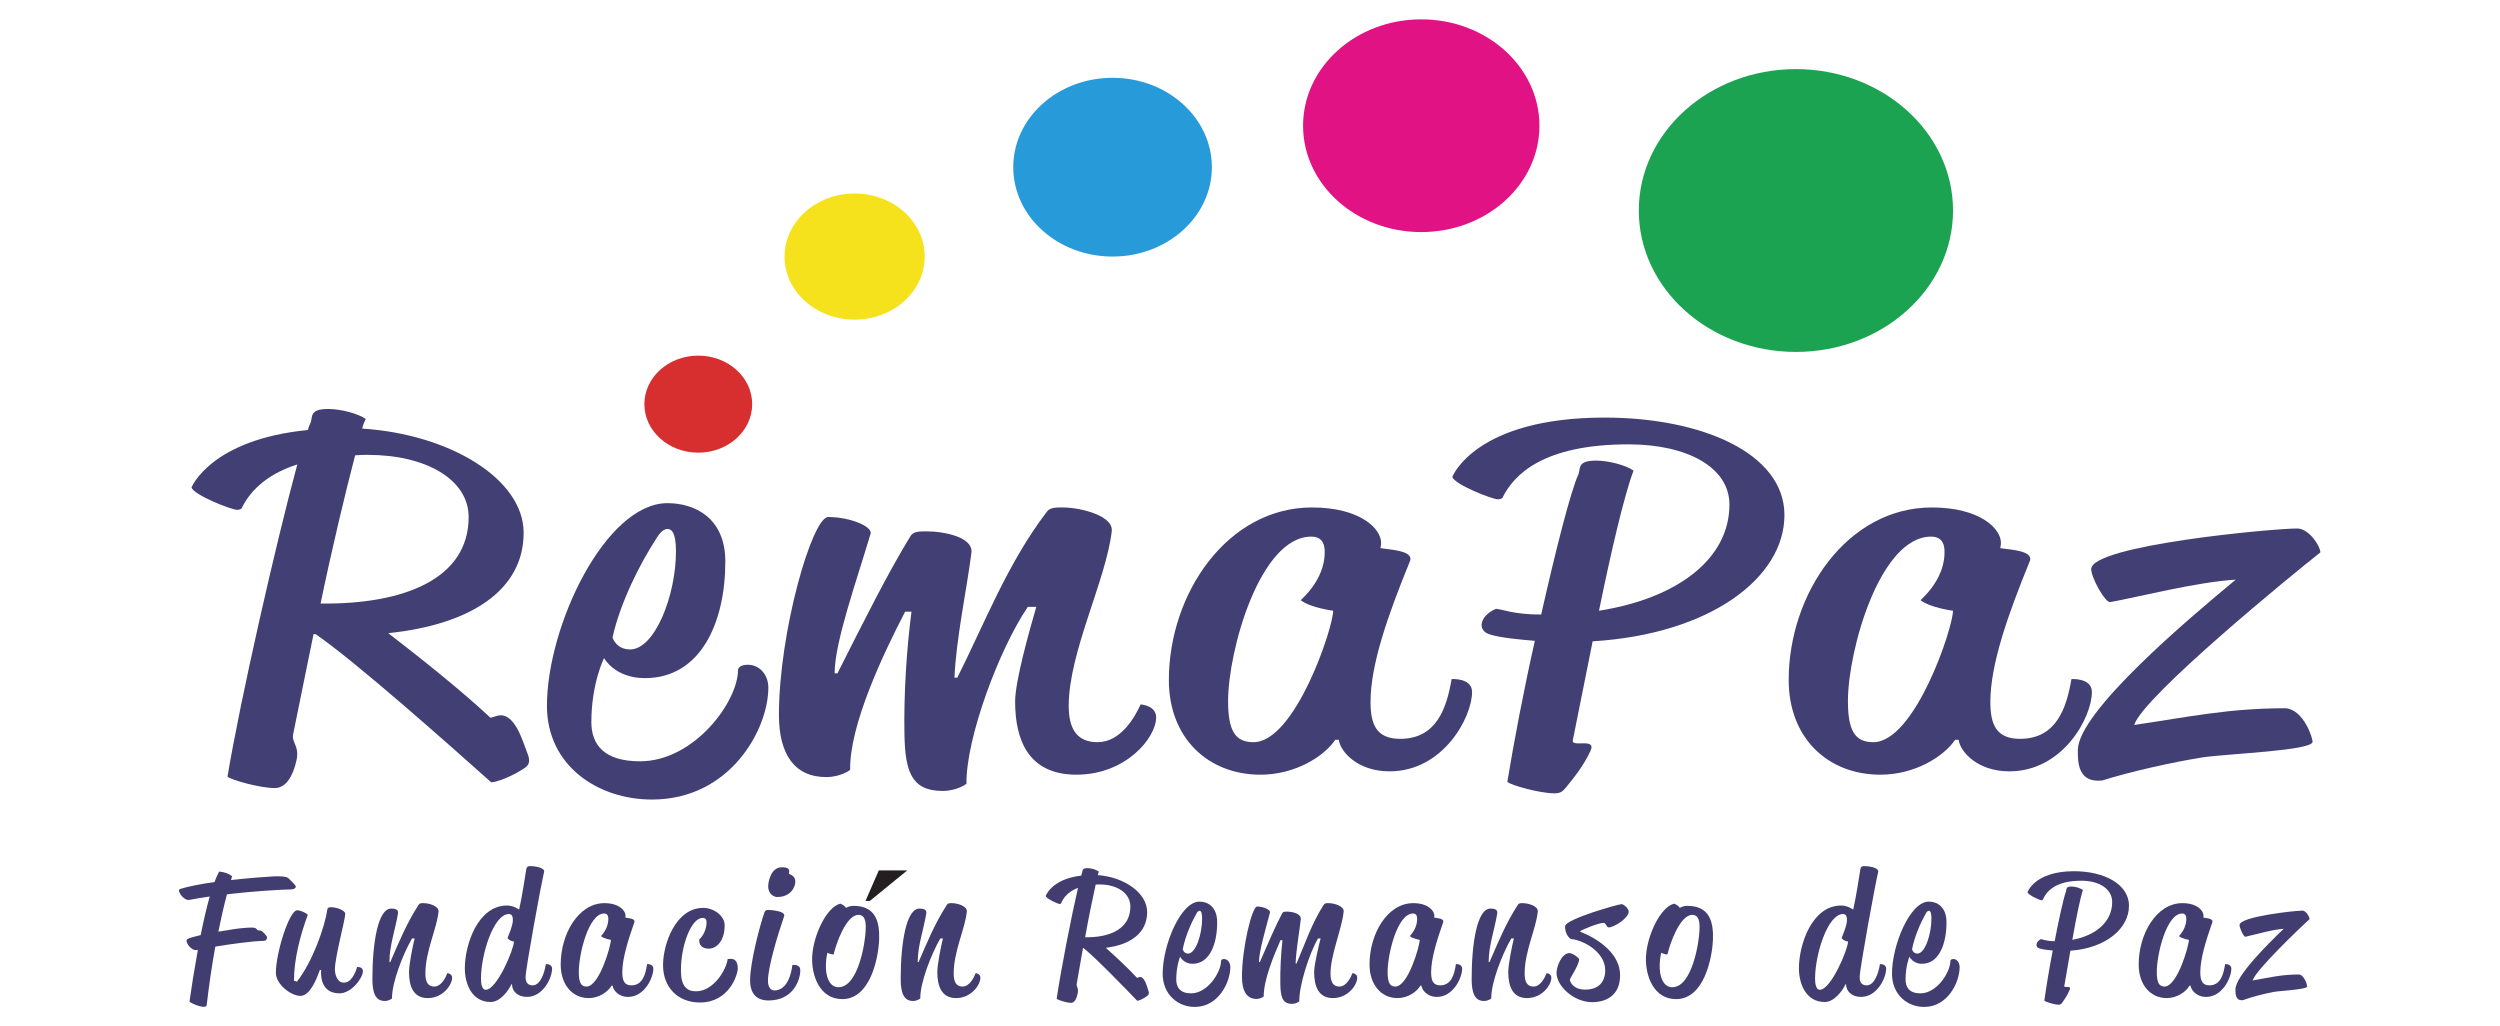 <?xml version="1.0" encoding="UTF-8" standalone="no"?>
<svg
   xmlns:dc="http://purl.org/dc/elements/1.1/"
   xmlns:cc="http://creativecommons.org/ns#"
   xmlns:rdf="http://www.w3.org/1999/02/22-rdf-syntax-ns#"
   xmlns:svg="http://www.w3.org/2000/svg"
   xmlns="http://www.w3.org/2000/svg"
   xmlns:sodipodi="http://sodipodi.sourceforge.net/DTD/sodipodi-0.dtd"
   xmlns:inkscape="http://www.inkscape.org/namespaces/inkscape"
   version="1.1"
   id="svg2"
   xml:space="preserve"
   width="9694.186"
   height="3978.56"
   viewBox="0 0 9694.186 3978.56"
   sodipodi:docname="LOGOFUNDACION.svg"
   inkscape:version="1.0.1 (3bc2e813f5, 2020-09-07)"
   inkscape:export-filename="/home/sebastian/Documentos/Web/fundacionremansodepaz/media/logo.png"
   inkscape:export-xdpi="2.8900001"
   inkscape:export-ydpi="2.8900001"><defs
     id="defs6"><clipPath
       clipPathUnits="userSpaceOnUse"
       id="clipPath18"><path
         d="M 0,2983.917 H 7270.639 V 0 H 0 Z"
         id="path16" /></clipPath></defs><sodipodi:namedview
     pagecolor="#ffffff"
     bordercolor="#666666"
     borderopacity="1"
     objecttolerance="10"
     gridtolerance="10"
     guidetolerance="10"
     inkscape:pageopacity="0"
     inkscape:pageshadow="2"
     inkscape:window-width="1920"
     inkscape:window-height="1043"
     id="namedview4"
     showgrid="false"
     inkscape:zoom="0.082058987"
     inkscape:cx="6077.4424"
     inkscape:cy="3015.3"
     inkscape:window-x="1280"
     inkscape:window-y="0"
     inkscape:window-maximized="1"
     inkscape:current-layer="g14" /><g
     id="g10"
     inkscape:groupmode="layer"
     inkscape:label="LOGOFUNDACION"
     transform="matrix(1.333,0,0,-1.333,0,3978.56)"><g
       id="g12"
       transform="translate(111.701,28.637)"><g
         id="g14"
         clip-path="url(#clipPath18)"><g
           id="g1083"
           transform="translate(-122.925,-18.472)"><g
             id="g20"
             transform="matrix(1.078,0,0,1.078,943.785,1218.809)"><path
               d="m 0,0 c 226.422,-2.58 399.569,67.081 399.569,233.494 0,100.622 -114.162,167.703 -272.088,167.703 -13.318,0 -22.832,0 -34.248,-1.29 C 66.595,297.995 30.443,147.062 0,0 m -62.79,375.396 c -89.427,-28.379 -131.287,-78.691 -150.314,-118.681 0,0 -3.805,-3.87 -11.416,-3.87 -17.124,0 -119.871,41.28 -123.676,60.631 0,0 51.373,129.002 313.947,154.802 1.903,9.031 5.708,15.481 7.611,20.641 5.708,15.48 -3.805,36.121 47.568,36.121 34.249,0 81.817,-12.9 100.843,-27.091 -3.805,-7.74 -7.61,-16.77 -9.513,-25.801 237.839,-15.48 435.72,-136.742 435.72,-281.225 0,-154.803 -142.703,-247.684 -365.32,-270.904 83.719,-64.501 195.979,-153.513 275.893,-228.334 l 17.124,5.16 c 47.568,14.189 70.401,-70.952 79.914,-94.172 7.611,-18.061 11.416,-32.251 0,-42.571 -11.416,-10.321 -64.692,-39.991 -95.135,-42.571 -108.455,96.751 -363.418,323.796 -473.775,399.907 h -5.708 l -55.179,-270.905 c -3.805,-23.22 17.124,-29.671 9.514,-68.371 -9.514,-43.861 -28.541,-76.111 -58.984,-76.111 -39.957,0 -117.968,21.93 -127.482,30.96 34.249,206.404 131.287,632.112 188.368,842.385"
               style="fill:#413f74;fill-opacity:1;fill-rule:nonzero;stroke:none"
               id="path22" /></g><g
             id="g24"
             transform="matrix(1.078,0,0,1.078,1844.27,1085.296)"><path
               d="m 0,0 c 66.595,0 123.676,145.773 123.676,264.455 0,54.182 -13.319,60.631 -22.833,60.631 -7.611,0 -17.124,-5.16 -28.54,-23.22 C 26.638,232.205 -26.638,126.423 -47.568,32.251 -47.568,32.251 -38.055,0 0,0 m 100.843,394.748 c 72.303,0 156.023,-38.701 156.023,-157.384 0,-165.123 -66.595,-314.765 -216.909,-314.765 -81.817,0 -110.357,54.181 -110.357,54.181 0,0 -34.249,-68.372 -34.249,-172.863 0,-60.632 34.249,-105.782 131.287,-105.782 146.508,0 264.476,161.253 264.476,246.394 0,0 0,14.191 26.638,14.191 30.444,0 55.179,-25.801 55.179,-61.921 0,-112.233 -102.746,-301.866 -313.947,-301.866 -146.509,0 -283.504,91.591 -283.504,252.844 0,215.435 157.925,546.971 325.363,546.971"
               style="fill:#413f74;fill-opacity:1;fill-rule:nonzero;stroke:none"
               id="path26" /></g><g
             id="g28"
             transform="matrix(1.078,0,0,1.078,2644.255,1195.166)"><path
               d="m 0,0 c -58.984,-113.522 -150.314,-305.735 -148.412,-426.998 0,0 -24.734,-19.35 -64.692,-19.35 -85.622,0 -127.481,61.921 -127.481,167.702 0,223.175 89.427,534.071 133.189,534.071 58.984,0 119.871,-25.801 114.163,-45.151 -38.054,-127.712 -97.038,-292.836 -97.038,-376.687 h 7.611 c 72.303,143.192 138.897,276.065 197.882,371.527 7.611,11.611 24.735,11.611 41.859,11.611 51.373,0 127.481,-16.771 121.773,-58.052 -11.416,-91.592 -41.859,-234.784 -45.665,-336.696 h 7.611 c 72.304,143.193 135.093,308.316 241.644,447.638 7.612,11.611 24.736,11.611 41.86,11.611 51.373,0 138.898,-23.221 133.19,-64.501 -15.222,-131.583 -116.065,-326.377 -116.065,-470.86 0,-65.791 24.735,-98.042 78.01,-98.042 62.79,0 100.844,68.372 116.066,101.912 0,0 41.86,-2.58 41.86,-34.83 0,-55.471 -81.817,-154.803 -215.007,-154.803 -129.384,0 -165.535,92.881 -165.535,197.374 0,55.47 38.054,189.633 57.081,255.424 h -22.833 c -78.01,-114.812 -167.438,-356.046 -165.535,-477.308 0,0 -24.736,-19.351 -64.692,-19.351 C 15.222,-483.759 0,-428.288 -1.903,-330.246 -3.806,-223.174 3.805,-101.912 17.124,0 Z"
               style="fill:#413f74;fill-opacity:1;fill-rule:nonzero;stroke:none"
               id="path30" /></g><g
             id="g32"
             transform="matrix(1.078,0,0,1.078,3657.577,815.489)"><path
               d="m 0,0 c 112.26,0 215.006,308.316 215.006,354.757 0,0 -60.886,7.74 -87.525,28.381 39.957,37.41 64.692,82.561 64.692,129.002 0,11.61 0,42.571 -36.151,42.571 -138.897,0 -224.52,-308.316 -224.52,-443.769 C -68.498,30.961 -49.471,0 0,0 M 220.714,6.45 C 190.271,-38.7 112.26,-87.722 19.027,-87.722 c -140.8,0 -247.352,98.042 -247.352,255.425 0,233.495 157.925,465.699 386.25,465.699 129.384,0 186.465,-56.761 186.465,-95.462 0,-6.45 -1.902,-14.19 -1.902,-14.19 17.124,-3.87 91.33,-5.16 79.914,-34.831 C 363.417,344.437 315.85,210.274 315.85,108.362 c 0,-59.341 15.222,-99.332 79.913,-99.332 98.942,0 125.579,83.852 138.899,161.253 0,0 55.178,3.87 55.178,-34.83 0,-68.371 -78.011,-214.144 -222.617,-214.144 -87.525,0 -133.189,54.181 -136.995,85.141 z"
               style="fill:#413f74;fill-opacity:1;fill-rule:nonzero;stroke:none"
               id="path34" /></g><g
             id="g36"
             transform="matrix(1.078,0,0,1.078,4476.03,1110.33)"><path
               d="m 0,0 c -43.762,3.87 -89.427,7.74 -119.87,16.771 -38.055,10.32 -28.541,51.6 15.222,69.661 17.124,-1.29 47.567,-15.481 121.773,-15.481 39.956,176.734 79.913,334.116 100.843,379.268 5.709,15.479 -3.805,36.12 47.568,36.12 34.249,0 81.817,-12.901 100.844,-27.091 C 241.645,394.747 205.493,239.944 173.146,81.271 386.25,114.813 525.148,221.884 525.148,367.657 525.148,468.278 410.985,530.2 253.061,530.2 20.93,530.2 -57.081,447.639 -87.524,385.717 c 0,0 -3.806,-3.87 -11.416,-3.87 -17.125,0 -119.872,41.281 -123.677,60.632 0,0 60.887,159.962 410.985,159.962 260.672,0 485.192,-95.462 485.192,-263.165 C 673.56,170.283 473.775,18.061 156.022,-1.29 l -53.275,-265.745 c -7.611,-23.22 64.691,7.74 47.567,-29.67 -19.027,-41.281 -45.665,-73.531 -66.594,-99.332 -7.612,-9.03 -13.32,-15.481 -30.444,-15.481 -39.957,0 -117.968,21.931 -127.481,30.961 C -57.081,-276.065 -30.443,-135.452 0,0"
               style="fill:#413f74;fill-opacity:1;fill-rule:nonzero;stroke:none"
               id="path38" /></g><g
             id="g40"
             transform="matrix(1.078,0,0,1.078,5460.648,815.489)"><path
               d="m 0,0 c 112.26,0 215.006,308.316 215.006,354.757 0,0 -60.887,7.74 -87.525,28.381 39.957,37.41 64.693,82.561 64.693,129.002 0,11.61 0,42.571 -36.152,42.571 -138.898,0 -224.52,-308.316 -224.52,-443.769 C -68.498,30.961 -49.471,0 0,0 M 220.714,6.45 C 190.271,-38.7 112.26,-87.722 19.027,-87.722 c -140.8,0 -247.352,98.042 -247.352,255.425 0,233.495 157.925,465.699 386.25,465.699 129.384,0 186.466,-56.761 186.466,-95.462 0,-6.45 -1.904,-14.19 -1.904,-14.19 17.125,-3.87 91.33,-5.16 79.914,-34.831 C 363.418,344.437 315.85,210.274 315.85,108.362 c 0,-59.341 15.221,-99.332 79.914,-99.332 98.94,0 125.579,83.852 138.897,161.253 0,0 55.179,3.87 55.179,-34.83 0,-68.371 -78.011,-214.144 -222.617,-214.144 -87.525,0 -133.19,54.181 -136.995,85.141 z"
               style="fill:#413f74;fill-opacity:1;fill-rule:nonzero;stroke:none"
               id="path42" /></g><g
             id="g44"
             transform="matrix(1.078,0,0,1.078,6514.998,1288.347)"><path
               d="m 0,0 c -106.552,-6.45 -266.379,-47.73 -338.682,-60.631 -13.319,-2.58 -51.373,65.791 -51.373,89.012 0,64.501 490.899,109.651 555.591,109.651 32.346,0 62.789,-47.73 62.789,-64.501 -72.303,-56.76 -479.482,-389.587 -502.315,-465.698 148.412,21.931 254.964,45.15 409.083,45.15 49.47,-5.16 72.303,-81.271 72.303,-90.301 0,-24.51 -232.13,-32.25 -298.726,-42.571 -79.913,-12.9 -195.979,-38.701 -268.281,-61.921 -66.596,-7.74 -66.596,49.021 -66.596,81.272 0,103.201 296.823,353.466 426.207,460.538"
               style="fill:#413f74;fill-opacity:1;fill-rule:nonzero;stroke:none"
               id="path46" /></g><g
             id="g48"
             transform="matrix(1.078,0,0,1.078,534.802,388.327)"><path
               d="m 0,0 c 22.673,7.334 56.974,13.752 93.018,18.794 4.069,10.544 8.139,20.17 12.79,28.422 15.696,-1.834 26.742,-5.96 34.881,-12.836 -1.163,-3.667 -2.325,-6.876 -2.907,-10.085 49.416,5.501 94.181,8.71 110.459,9.627 21.51,1.375 39.532,0 44.183,-4.584 2.326,-2.292 20.348,-19.253 20.348,-22.92 0,-3.209 -4.651,-7.335 -12.209,-7.335 -34.3,-0.917 -103.482,-5.042 -173.826,-13.294 -8.721,-33.005 -16.279,-66.469 -23.255,-100.849 28.487,5.042 56.392,9.168 70.345,10.085 12.79,0.917 29.649,2.75 33.137,-3.209 3.489,-6.418 9.302,-0.917 15.697,-6.876 2.325,-2.292 12.209,-11.46 12.209,-15.127 0,-3.209 -1.163,-9.626 -8.721,-9.626 -33.137,-0.917 -88.948,-8.71 -130.806,-15.586 -9.301,-50.425 -16.859,-103.141 -23.254,-157.692 -1.744,-13.293 -42.44,4.584 -46.509,9.168 5.232,38.048 13.371,88.473 22.673,139.814 -1.163,0 -2.325,-0.458 -3.488,-0.458 -15.116,-2.75 -33.138,23.837 -24.998,29.338 4.069,2.75 18.022,6.875 36.044,11.001 7.557,37.131 15.696,73.345 24.417,104.058 C 61.043,-22.92 42.439,-26.129 24.999,-29.338 9.883,-32.089 -9.883,-3.209 0,0"
               style="fill:#423d70;fill-opacity:1;fill-rule:nonzero;stroke:none"
               id="path50" /></g><g
             id="g52"
             transform="matrix(1.078,0,0,1.078,941.578,152.593)"><path
               d="m 0,0 c -7.558,-21.087 -25.58,-69.678 -52.323,-69.678 -25.579,0 -66.275,31.172 -66.275,62.344 0,53.633 36.045,168.692 57.555,168.692 7.558,0 23.254,-5.959 28.487,-12.377 C -53.485,92.14 -69.763,27.963 -69.763,-28.88 l 8.138,-2.292 c 41.858,53.634 74.996,146.69 81.972,195.281 0.582,4.125 4.652,5.5 9.883,5.5 16.86,0 38.37,-9.626 38.37,-17.419 0,-16.961 -27.905,-116.434 -27.905,-150.815 0,-10.543 4.651,-35.297 24.417,-35.297 24.999,0 35.463,42.173 35.463,42.173 5.232,0 15.697,-0.458 15.697,-11.46 0,-17.419 -30.231,-59.593 -63.368,-59.593 -44.184,0 -51.16,37.131 -49.416,63.26 z"
               style="fill:#423d70;fill-opacity:1;fill-rule:nonzero;stroke:none"
               id="path54" /></g><g
             id="g56"
             transform="matrix(1.078,0,0,1.078,1209.832,244.515)"><path
               d="m 0,0 c -23.835,-40.799 -54.648,-118.728 -54.066,-161.817 0,0 -7.558,-6.876 -19.767,-6.876 -26.161,0 -33.137,24.754 -33.137,59.592 0,97.64 15.115,189.78 50.578,189.78 6.976,0 20.348,-0.917 18.604,-12.377 -6.977,-44.007 -23.254,-86.639 -23.254,-132.021 h 2.325 c 22.092,50.883 44.183,105.434 76.739,154.941 2.326,4.126 7.558,4.126 12.79,4.126 15.697,0 42.439,-8.251 40.695,-22.92 C 66.856,25.67 36.044,-33.922 36.044,-94.89 c 0,-23.379 7.558,-34.839 23.836,-34.839 19.185,0 30.812,24.295 35.463,36.214 0,0 12.79,-0.917 12.79,-12.377 0,-19.712 -24.998,-55.008 -65.694,-55.008 -39.532,0 -50.578,33.004 -50.578,70.135 0,19.712 9.302,67.386 15.116,90.765 z"
               style="fill:#423d70;fill-opacity:1;fill-rule:nonzero;stroke:none"
               id="path58" /></g><g
             id="g60"
             transform="matrix(1.078,0,0,1.078,1424.177,95.266)"><path
               d="m 0,0 c 30.231,0 76.158,109.559 76.158,130.187 -5.813,0.917 -11.627,2.292 -17.441,9.167 4.651,12.377 14.534,33.922 14.534,49.05 0,7.334 -1.744,16.044 -10.464,16.044 C 20.929,204.448 -12.79,94.89 -12.79,30.255 -12.79,20.628 -11.627,0 0,0 M 69.182,14.669 C 61.624,-1.834 39.533,-33.005 13.371,-33.005 c -52.322,0 -69.763,51.341 -69.763,90.764 0,64.635 35.463,169.609 113.947,169.609 18.022,0 32.556,-11.001 32.556,-11.001 8.139,35.755 16.278,90.306 19.184,108.184 1.163,8.709 6.977,9.168 9.302,9.168 20.348,0 41.277,-5.96 38.951,-15.586 -8.72,-36.673 -49.996,-261.749 -49.996,-284.211 0,-15.127 6.976,-22.003 19.184,-22.003 19.185,0 31.394,29.796 35.463,57.3 0,0 16.86,1.376 16.86,-12.377 0,-24.295 -23.836,-76.095 -68.019,-76.095 -24.998,0 -40.114,15.586 -40.114,33.922 z"
               style="fill:#423d70;fill-opacity:1;fill-rule:nonzero;stroke:none"
               id="path62" /></g><g
             id="g64"
             transform="matrix(1.078,0,0,1.078,1717.5,104.656)"><path
               d="m 0,0 c 34.3,0 65.694,109.559 65.694,126.061 0,0 -18.604,2.751 -26.743,10.085 12.209,13.293 19.766,29.337 19.766,45.84 0,4.126 0,15.127 -11.046,15.127 -42.439,0 -68.6,-109.558 -68.6,-157.69 C -20.929,11.001 -15.115,0 0,0 M 67.438,2.292 C 58.136,-13.753 34.3,-31.172 5.813,-31.172 c -43.02,0 -75.576,34.839 -75.576,90.764 0,82.971 48.253,165.484 118.016,165.484 39.532,0 56.973,-20.17 56.973,-33.922 0,-2.292 -0.581,-5.042 -0.581,-5.042 5.232,-1.376 27.905,-1.834 24.417,-12.377 C 111.04,122.394 96.506,74.72 96.506,38.506 c 0,-21.087 4.651,-35.297 24.417,-35.297 30.231,0 38.369,29.796 42.439,57.3 0,0 16.86,1.376 16.86,-12.377 0,-24.295 -23.836,-76.095 -68.019,-76.095 -26.743,0 -40.696,19.253 -41.858,30.255 z"
               style="fill:#423d70;fill-opacity:1;fill-rule:nonzero;stroke:none"
               id="path66" /></g><g
             id="g68"
             transform="matrix(1.078,0,0,1.078,2056.576,333.47)"><path
               d="m 0,0 c 29.649,0 58.136,-22.004 58.136,-46.758 0,-43.09 -22.092,-63.26 -43.021,-63.26 -16.278,0 -25.579,8.252 -25.579,22.004 v 2.75 c 0,0 19.766,16.961 19.766,47.216 0,6.876 -3.489,11.002 -10.465,11.002 -30.231,0 -58.717,-71.97 -58.717,-142.105 0,-42.632 16.278,-55.926 40.695,-55.926 47.672,0 81.972,58.676 85.46,87.097 0,0 5.814,0.459 9.302,0.459 6.976,0 18.022,-4.126 18.022,-25.671 0,-16.044 -22.673,-92.14 -102.319,-92.14 -59.299,0 -99.413,40.799 -99.413,100.85 C -108.133,-97.182 -73.833,0 0,0"
               style="fill:#423d70;fill-opacity:1;fill-rule:nonzero;stroke:none"
               id="path70" /></g><g
             id="g72"
             transform="matrix(1.078,0,0,1.078,2245.856,396.233)"><path
               d="m 0,0 c 0,12.836 7.558,51.342 36.625,51.342 14.535,0 23.255,-2.751 19.186,-17.42 8.72,-3.667 17.44,-8.709 17.44,-21.086 0,-14.669 -12.208,-41.715 -48.834,-41.715 C 15.115,-28.879 0,-20.628 0,0 m -9.883,-69.677 c 1.744,5.042 6.395,5.959 10.465,5.959 -1.164,0 47.671,-1.375 42.439,-16.961 -17.441,-50.425 -44.184,-139.355 -43.603,-175.11 0,-16.961 8.14,-25.213 17.441,-25.213 36.045,0 46.509,49.967 48.253,68.303 0,0 21.511,4.584 21.511,-13.752 0,-28.88 -20.929,-81.597 -85.46,-81.597 -33.138,0 -49.997,18.795 -49.997,55.009 0,48.133 27.324,150.815 38.951,183.362"
               style="fill:#423d70;fill-opacity:1;fill-rule:nonzero;stroke:none"
               id="path74" /></g><g
             id="g76"
             transform="matrix(1.078,0,0,1.078,2450.18,102.679)"><path
               d="m 0,0 c 54.066,0 72.089,122.395 73.251,149.439 0.582,13.294 4.07,45.841 -19.185,45.841 -33.718,0 -61.042,-80.22 -66.856,-106.349 -0.581,-1.834 -13.371,1.833 -16.859,4.126 0,0 -3.488,-12.836 -4.07,-29.797 C -35.463,28.421 -23.835,0 0,0 m 5.232,225.535 c 7.558,-3.209 13.372,-7.335 15.116,-11.46 0,0 8.139,5.501 20.347,5.501 61.043,0 70.926,-44.466 69.182,-92.139 C 107.552,77.012 85.46,-32.088 10.464,-32.088 c -61.042,0 -83.134,63.26 -81.39,113.684 2.907,59.592 39.533,135.229 76.158,143.939"
               style="fill:#423d70;fill-opacity:1;fill-rule:nonzero;stroke:none"
               id="path78" /></g><g
             id="g80"
             transform="matrix(1.078,0,0,1.078,2746.637,244.515)"><path
               d="m 0,0 c -23.835,-40.799 -54.647,-118.728 -54.066,-161.817 0,0 -7.558,-6.876 -19.767,-6.876 -26.161,0 -33.137,24.754 -33.137,59.592 0,97.64 15.116,189.78 50.578,189.78 6.976,0 20.348,-0.917 18.604,-12.377 -6.977,-44.007 -23.254,-86.639 -23.254,-132.021 h 2.325 c 22.092,50.883 44.183,105.434 76.739,154.941 2.326,4.126 7.558,4.126 12.79,4.126 15.697,0 42.439,-8.251 40.695,-22.92 C 66.856,25.67 36.044,-33.922 36.044,-94.89 c 0,-23.379 7.558,-34.839 23.836,-34.839 19.185,0 30.812,24.295 35.463,36.214 0,0 12.79,-0.917 12.79,-12.377 0,-19.712 -24.998,-55.008 -65.694,-55.008 -39.532,0 -50.578,33.004 -50.578,70.135 0,19.712 9.302,67.386 15.116,90.765 z"
               style="fill:#423d70;fill-opacity:1;fill-rule:nonzero;stroke:none"
               id="path82" /></g><g
             id="g84"
             transform="matrix(1.078,0,0,1.078,3167.812,247.973)"><path
               d="m 0,0 c 69.182,-0.916 122.086,23.838 122.086,82.972 0,35.756 -34.882,59.592 -83.135,59.592 -4.069,0 -6.976,0 -10.464,-0.459 C 20.348,105.892 9.302,52.259 0,0 m -19.185,133.396 c -27.324,-10.084 -40.113,-27.962 -45.927,-42.173 0,0 -1.163,-1.375 -3.488,-1.375 -5.233,0 -36.626,14.669 -37.789,21.545 0,0 15.697,45.84 95.925,55.008 0.581,3.209 1.744,5.501 2.325,7.334 1.744,5.501 -1.163,12.836 14.534,12.836 10.465,0 24.999,-4.584 30.812,-9.627 -1.163,-2.75 -2.325,-5.959 -2.907,-9.168 72.671,-5.501 133.132,-48.59 133.132,-99.931 0,-55.009 -43.602,-88.014 -111.621,-96.266 25.58,-22.92 59.88,-54.55 84.297,-81.138 l 5.232,1.834 c 14.534,5.042 21.511,-25.212 24.417,-33.463 2.326,-6.417 3.489,-11.46 0,-15.127 -3.488,-3.667 -19.766,-14.211 -29.068,-15.127 -33.137,34.38 -111.04,115.058 -144.758,142.104 h -1.744 l -16.86,-96.265 c -1.162,-8.251 5.233,-10.543 2.907,-24.294 -2.907,-15.586 -8.72,-27.046 -18.022,-27.046 -12.209,0 -36.045,7.793 -38.951,11.001 10.464,73.344 40.114,224.618 57.554,299.338"
               style="fill:#423d70;fill-opacity:1;fill-rule:nonzero;stroke:none"
               id="path86" /></g><g
             id="g88"
             transform="matrix(1.078,0,0,1.078,3467.397,200.53)"><path
               d="m 0,0 c 20.348,0 37.788,51.8 37.788,93.974 0,19.253 -4.069,21.545 -6.976,21.545 -2.326,0 -5.232,-1.834 -8.721,-8.251 C 8.139,82.514 -8.139,44.924 -14.534,11.461 -14.534,11.461 -11.627,0 0,0 m 30.812,140.272 c 22.092,0 47.671,-13.751 47.671,-55.925 0,-58.676 -20.347,-111.851 -66.275,-111.851 -24.998,0 -33.718,19.253 -33.718,19.253 0,0 -10.465,-24.295 -10.465,-61.426 0,-21.545 10.465,-37.59 40.114,-37.59 44.765,0 80.809,57.301 80.809,87.556 0,0 0,5.042 8.139,5.042 9.302,0 16.859,-9.168 16.859,-22.003 0,-39.881 -31.393,-107.266 -95.924,-107.266 -44.765,0 -86.623,32.546 -86.623,89.847 0,76.553 48.253,194.363 99.413,194.363"
               style="fill:#423d70;fill-opacity:1;fill-rule:nonzero;stroke:none"
               id="path90" /></g><g
             id="g92"
             transform="matrix(1.078,0,0,1.078,3736.273,239.573)"><path
               d="m 0,0 c -18.022,-40.34 -45.927,-108.643 -45.346,-151.732 0,0 -7.558,-6.876 -19.766,-6.876 -26.161,0 -38.951,22.003 -38.951,59.592 0,79.304 27.324,189.78 40.695,189.78 18.022,0 36.625,-9.168 34.882,-16.044 -11.628,-45.382 -29.65,-104.058 -29.65,-133.855 h 2.325 c 22.092,50.883 42.44,98.099 60.462,132.021 2.326,4.126 7.557,4.126 12.79,4.126 15.697,0 38.951,-5.959 37.207,-20.628 C 51.16,23.837 41.858,-27.046 40.695,-63.26 h 2.326 c 22.091,50.883 41.276,109.559 73.833,159.066 2.325,4.126 7.557,4.126 12.79,4.126 15.696,0 42.439,-8.251 40.695,-22.92 -4.652,-46.758 -35.463,-115.977 -35.463,-167.318 0,-23.379 7.558,-34.839 23.835,-34.839 19.185,0 30.812,24.295 35.463,36.214 0,0 12.79,-0.917 12.79,-12.377 0,-19.712 -24.998,-55.008 -65.693,-55.008 -39.533,0 -50.579,33.004 -50.579,70.135 0,19.712 11.627,67.386 17.441,90.765 h -6.977 c -23.835,-40.799 -51.159,-126.52 -50.578,-169.61 0,0 -7.557,-6.876 -19.766,-6.876 -26.161,0 -30.812,19.712 -31.393,54.55 C -1.163,-79.305 1.163,-36.215 5.232,0 Z"
               style="fill:#423d70;fill-opacity:1;fill-rule:nonzero;stroke:none"
               id="path94" /></g><g
             id="g96"
             transform="matrix(1.078,0,0,1.078,4070.336,104.656)"><path
               d="m 0,0 c 34.3,0 65.693,109.559 65.693,126.061 0,0 -18.603,2.751 -26.743,10.085 12.209,13.293 19.767,29.337 19.767,45.84 0,4.126 0,15.127 -11.046,15.127 C 5.231,197.113 -20.93,87.555 -20.93,39.423 -20.93,11.001 -15.116,0 0,0 M 67.438,2.292 C 58.136,-13.753 34.3,-31.172 5.813,-31.172 c -43.02,0 -75.577,34.839 -75.577,90.764 0,82.971 48.253,165.484 118.017,165.484 39.532,0 56.973,-20.17 56.973,-33.922 0,-2.292 -0.581,-5.042 -0.581,-5.042 5.232,-1.376 27.905,-1.834 24.417,-12.377 C 111.039,122.394 96.505,74.72 96.505,38.506 c 0,-21.087 4.651,-35.297 24.418,-35.297 30.23,0 38.369,29.796 42.438,57.3 0,0 16.86,1.376 16.86,-12.377 0,-24.295 -23.835,-76.095 -68.019,-76.095 -26.742,0 -40.695,19.253 -41.858,30.255 z"
               style="fill:#423d70;fill-opacity:1;fill-rule:nonzero;stroke:none"
               id="path98" /></g><g
             id="g100"
             transform="matrix(1.078,0,0,1.078,4407.531,244.515)"><path
               d="m 0,0 c -23.836,-40.799 -54.648,-118.728 -54.066,-161.817 0,0 -7.558,-6.876 -19.767,-6.876 -26.161,0 -33.138,24.754 -33.138,59.592 0,97.64 15.116,189.78 50.578,189.78 6.977,0 20.348,-0.917 18.604,-12.377 -6.976,-44.007 -23.254,-86.639 -23.254,-132.021 h 2.325 c 22.092,50.883 44.184,105.434 76.739,154.941 2.327,4.126 7.558,4.126 12.791,4.126 15.697,0 42.439,-8.251 40.695,-22.92 C 66.856,25.67 36.044,-33.922 36.044,-94.89 c 0,-23.379 7.558,-34.839 23.836,-34.839 19.184,0 30.811,24.295 35.463,36.214 0,0 12.79,-0.917 12.79,-12.377 0,-19.712 -24.999,-55.008 -65.695,-55.008 -39.532,0 -50.578,33.004 -50.578,70.135 0,19.712 9.302,67.386 15.116,90.765 z"
               style="fill:#423d70;fill-opacity:1;fill-rule:nonzero;stroke:none"
               id="path102" /></g><g
             id="g104"
             transform="matrix(1.078,0,0,1.078,4608.714,263.787)"><path
               d="m 0,0 c 0,0 106.971,-37.589 106.971,-117.352 0,-52.715 -35.463,-72.427 -75.577,-72.427 -48.834,0 -95.924,43.09 -95.924,79.304 0,16.961 13.952,53.175 34.881,53.175 8.139,0 26.162,-12.836 26.162,-16.961 0,-14.669 -24.999,-50.883 -24.999,-55.009 0,-4.126 7.557,-26.587 41.276,-26.587 36.626,0 54.066,21.086 54.066,52.258 0,46.757 -54.647,80.679 -93.017,84.346 -10.464,6.876 -16.277,22.921 -15.115,34.839 2.326,19.253 143.595,59.135 152.316,59.135 5.814,0 19.185,-11.919 19.185,-20.17 0,-17.42 -39.533,-42.632 -54.067,-42.632 -5.813,0 -7.557,12.377 -13.371,12.377 C 47.672,23.838 3.488,5.501 -0.581,1.834 Z"
               style="fill:#423d70;fill-opacity:1;fill-rule:nonzero;stroke:none"
               id="path106" /></g><g
             id="g108"
             transform="matrix(1.078,0,0,1.078,4875.708,102.679)"><path
               d="m 0,0 c 54.066,0 72.089,122.395 73.252,149.439 0.581,13.294 4.069,45.841 -19.186,45.841 -33.718,0 -61.043,-80.22 -66.856,-106.349 -0.581,-1.834 -13.371,1.833 -16.859,4.126 0,0 -3.489,-12.836 -4.07,-29.797 C -35.463,28.421 -23.836,0 0,0 m 5.232,225.535 c 7.558,-3.209 13.372,-7.335 15.116,-11.46 0,0 8.138,5.501 20.347,5.501 61.043,0 70.926,-44.466 69.182,-92.139 C 107.552,77.012 85.46,-32.088 10.465,-32.088 c -61.043,0 -83.135,63.26 -81.391,113.684 2.907,59.592 39.532,135.229 76.158,143.939"
               style="fill:#423d70;fill-opacity:1;fill-rule:nonzero;stroke:none"
               id="path110" /></g><g
             id="g112"
             transform="matrix(1.078,0,0,1.078,5305.038,95.266)"><path
               d="m 0,0 c 30.23,0 76.158,109.559 76.158,130.187 -5.813,0.917 -11.627,2.292 -17.44,9.167 4.65,12.377 14.533,33.922 14.533,49.05 0,7.334 -1.744,16.044 -10.464,16.044 C 20.929,204.448 -12.79,94.89 -12.79,30.255 -12.79,20.628 -11.627,0 0,0 m 69.182,14.669 c -7.558,-16.503 -29.65,-47.674 -55.811,-47.674 -52.322,0 -69.763,51.341 -69.763,90.764 0,64.635 35.463,169.609 113.947,169.609 18.022,0 32.555,-11.001 32.555,-11.001 8.14,35.755 16.279,90.306 19.186,108.184 1.162,8.709 6.976,9.168 9.302,9.168 20.347,0 41.276,-5.96 38.951,-15.586 -8.721,-36.673 -49.997,-261.749 -49.997,-284.211 0,-15.127 6.976,-22.003 19.184,-22.003 19.185,0 31.394,29.796 35.463,57.3 0,0 16.86,1.376 16.86,-12.377 0,-24.295 -23.836,-76.095 -68.019,-76.095 -24.999,0 -40.114,15.586 -40.114,33.922 z"
               style="fill:#423d70;fill-opacity:1;fill-rule:nonzero;stroke:none"
               id="path114" /></g><g
             id="g116"
             transform="matrix(1.078,0,0,1.078,5588.96,200.53)"><path
               d="m 0,0 c 20.348,0 37.788,51.8 37.788,93.974 0,19.253 -4.069,21.545 -6.976,21.545 -2.326,0 -5.232,-1.834 -8.72,-8.251 C 8.139,82.514 -8.14,44.924 -14.534,11.461 -14.534,11.461 -11.627,0 0,0 m 30.812,140.272 c 22.091,0 47.671,-13.751 47.671,-55.925 0,-58.676 -20.347,-111.851 -66.275,-111.851 -24.998,0 -33.719,19.253 -33.719,19.253 0,0 -10.464,-24.295 -10.464,-61.426 0,-21.545 10.464,-37.59 40.114,-37.59 44.764,0 80.809,57.301 80.809,87.556 0,0 0,5.042 8.139,5.042 9.302,0 16.859,-9.168 16.859,-22.003 0,-39.881 -31.393,-107.266 -95.924,-107.266 -44.765,0 -86.623,32.546 -86.623,89.847 0,76.553 48.253,194.363 99.413,194.363"
               style="fill:#423d70;fill-opacity:1;fill-rule:nonzero;stroke:none"
               id="path118" /></g><g
             id="g120"
             transform="matrix(1.078,0,0,1.078,5982.561,209.426)"><path
               d="m 0,0 c -13.371,1.375 -27.323,2.75 -36.625,5.959 -11.628,3.667 -8.721,18.336 4.65,24.754 5.233,-0.458 14.535,-5.501 37.207,-5.501 12.209,62.802 24.417,118.726 30.813,134.771 1.744,5.5 -1.163,12.835 14.534,12.835 10.464,0 24.998,-4.584 30.812,-9.627 -7.558,-22.92 -18.604,-77.928 -28.487,-134.312 65.113,11.919 107.552,49.967 107.552,101.767 0,35.754 -34.882,57.758 -83.135,57.758 -70.925,0 -94.761,-29.338 -104.063,-51.342 0,0 -1.163,-1.375 -3.488,-1.375 -5.233,0 -36.626,14.669 -37.789,21.545 0,0 18.604,56.842 125.574,56.842 79.646,0 148.247,-33.922 148.247,-93.513 0,-60.052 -61.043,-114.144 -158.13,-121.02 L 31.394,-94.89 c -2.326,-8.252 19.766,2.75 14.534,-10.544 -5.814,-14.669 -13.952,-26.128 -20.348,-35.296 -2.325,-3.209 -4.069,-5.501 -9.302,-5.501 -12.208,0 -36.044,7.793 -38.951,11.002 C -17.44,-98.099 -9.302,-48.133 0,0"
               style="fill:#423d70;fill-opacity:1;fill-rule:nonzero;stroke:none"
               id="path122" /></g><g
             id="g124"
             transform="matrix(1.078,0,0,1.078,6307.852,104.656)"><path
               d="m 0,0 c 34.3,0 65.693,109.559 65.693,126.061 0,0 -18.603,2.751 -26.743,10.085 12.209,13.293 19.767,29.337 19.767,45.84 0,4.126 0,15.127 -11.046,15.127 C 5.231,197.113 -20.93,87.555 -20.93,39.423 -20.93,11.001 -15.116,0 0,0 M 67.438,2.292 C 58.136,-13.753 34.3,-31.172 5.813,-31.172 c -43.02,0 -75.577,34.839 -75.577,90.764 0,82.971 48.253,165.484 118.017,165.484 39.532,0 56.973,-20.17 56.973,-33.922 0,-2.292 -0.581,-5.042 -0.581,-5.042 5.232,-1.376 27.905,-1.834 24.417,-12.377 C 111.039,122.394 96.505,74.72 96.505,38.506 c 0,-21.087 4.651,-35.297 24.418,-35.297 30.23,0 38.369,29.796 42.438,57.3 0,0 16.86,1.376 16.86,-12.377 0,-24.295 -23.835,-76.095 -68.019,-76.095 -26.742,0 -40.695,19.253 -41.858,30.255 z"
               style="fill:#423d70;fill-opacity:1;fill-rule:nonzero;stroke:none"
               id="path126" /></g><g
             id="g128"
             transform="matrix(1.078,0,0,1.078,6654.449,272.684)"><path
               d="m 0,0 c -32.556,-2.292 -81.39,-16.961 -103.481,-21.545 -4.071,-0.917 -15.698,23.378 -15.698,31.63 0,22.92 149.991,38.964 169.758,38.964 9.883,0 19.185,-16.961 19.185,-22.92 -22.092,-20.17 -146.503,-138.439 -153.48,-165.484 45.347,7.793 77.903,16.044 124.992,16.044 15.117,-1.834 22.092,-28.879 22.092,-32.088 0,-8.71 -70.926,-11.46 -91.273,-15.127 -24.417,-4.584 -59.88,-13.753 -81.972,-22.004 -20.348,-2.75 -20.348,17.42 -20.348,28.88 0,36.671 90.693,125.602 130.225,163.65"
               style="fill:#423d70;fill-opacity:1;fill-rule:nonzero;stroke:none"
               id="path130" /></g><g
             id="g132"
             transform="matrix(1.078,0,0,1.078,2199.328,1798.856)"><path
               d="m 0,0 c 0,-72.307 -65.131,-130.925 -145.472,-130.925 -80.342,0 -145.473,58.618 -145.473,130.925 0,72.308 65.131,130.926 145.473,130.926 C -65.131,130.926 0,72.308 0,0"
               style="fill:#d72f2f;fill-opacity:1;fill-rule:nonzero;stroke:none"
               id="path134" /></g><g
             id="g136"
             transform="matrix(1.078,0,0,1.078,2701.231,2228.134)"><path
               d="m 0,0 c 0,-94.009 -84.677,-170.22 -189.131,-170.22 -104.456,0 -189.135,76.211 -189.135,170.22 0,94.011 84.679,170.222 189.135,170.222 C -84.677,170.222 0,94.011 0,0"
               style="fill:#f5e21d;fill-opacity:1;fill-rule:nonzero;stroke:none"
               id="path138" /></g><g
             id="g140"
             transform="matrix(1.078,0,0,1.078,3536.559,2488.163)"><path
               d="m 0,0 c 0,-133.206 -119.984,-241.193 -267.989,-241.193 -148.009,0 -267.995,107.987 -267.995,241.193 0,133.207 119.986,241.195 267.995,241.195 C -119.984,241.195 0,133.207 0,0"
               style="fill:#279bd9;fill-opacity:1;fill-rule:nonzero;stroke:none"
               id="path142" /></g><g
             id="g144"
             transform="matrix(1.078,0,0,1.078,4489.424,2608.807)"><path
               d="m 0,0 c 0,-158.514 -142.779,-287.018 -318.904,-287.018 -176.13,0 -318.911,128.504 -318.911,287.018 0,158.516 142.781,287.02 318.911,287.02 C -142.779,287.02 0,158.516 0,0"
               style="fill:#e11283;fill-opacity:1;fill-rule:nonzero;stroke:none"
               id="path146" /></g><g
             id="g148"
             transform="matrix(1.078,0,0,1.078,5692.563,2362.109)"><path
               d="m 0,0 c 0,-210.737 -189.816,-381.575 -423.964,-381.575 -234.154,0 -423.976,170.838 -423.976,381.575 0,210.737 189.822,381.576 423.976,381.576 C -189.816,381.576 0,210.737 0,0"
               style="fill:#1ba351;fill-opacity:1;fill-rule:nonzero;stroke:none"
               id="path150" /></g><g
             id="g152"
             transform="matrix(1.078,0,0,1.078,2650.472,442.577)"><path
               d="m 0,0 -101.105,-82.463 h -11.653 L -76.771,0 Z"
               style="fill:#231f20;fill-opacity:1;fill-rule:nonzero;stroke:none"
               id="path154" /></g></g></g></g></g></svg>
